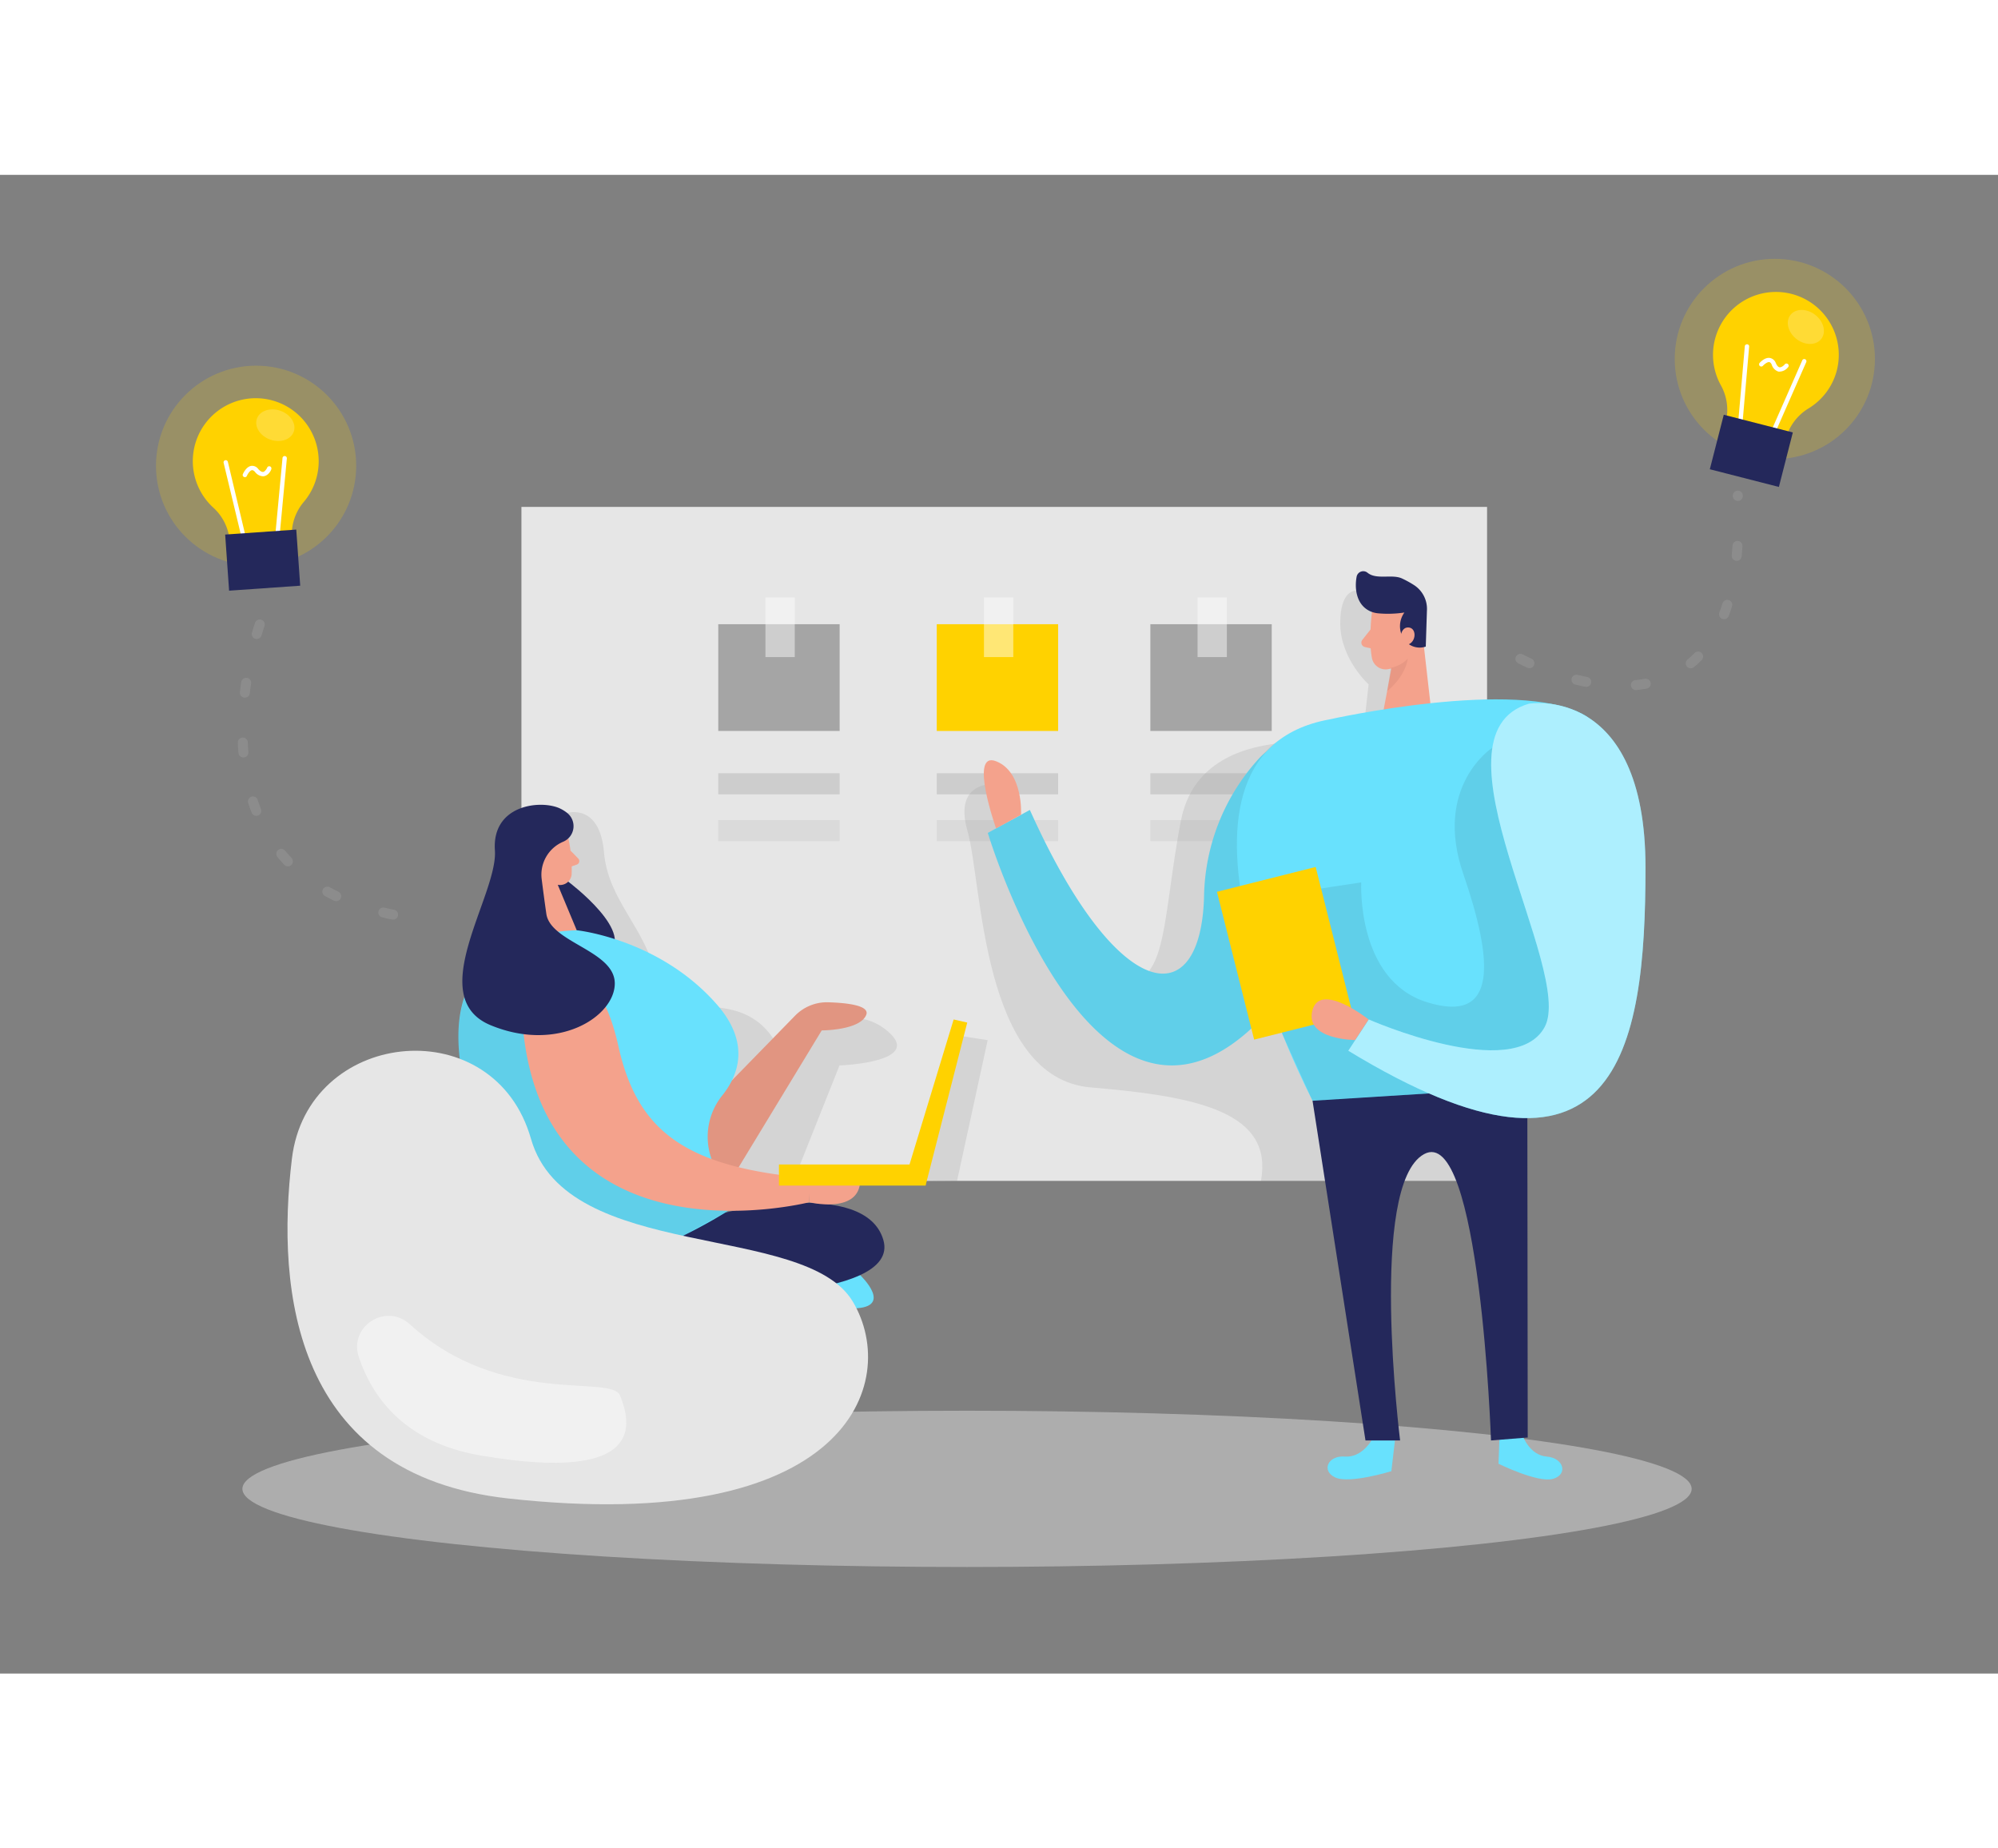 <svg id="Layer_1" data-name="Layer 1" xmlns="http://www.w3.org/2000/svg" viewBox="0 0 400 300" class="styles_logo__3Jd-a" width="200" height="185"><rect x="0" y="0" width="400" height="300" fill="#808080" stroke="none"/><title>#113_brainstorming_twocolour</title><circle cx="51.27" cy="58.24" r="20.04" fill="#ffd200" opacity="0.2"/><circle cx="355.32" cy="36.85" r="20.04" fill="#ffd200" opacity="0.2"/><rect x="104.39" y="66.47" width="193.32" height="134.91" fill="#e6e6e6"/><path d="M271.48,83.24s-3.24-.3-3.16,6.71S274,102,274,102l-1.43,12.71s-31.88-7.31-36.13,14.49-2.2,37.65-16.25,30.3-20.45-37.57-20.45-37.57-9.05-1.07-6.05,9.38,2.75,49.55,24.75,51.37,36.5,5.15,34,18.73h47.29V152.6l-18-52L279.76,87Z" opacity="0.08"/><path d="M113.55,127.73s6.52-2,7.36,7.83,8.42,15.14,10.67,25.53,17.49-.7,24.6,14.24c0,0,11.93-11.16,20.89-4.42s-9,7.36-9,7.36l-7.9,19.83,23.58.31,7.57-26.2,6.41,1-6.13,28.18-68.55-1.16-9.53-43.39L108.44,141Z" opacity="0.08"/><path d="M144.08,204.91l20.43-33.65s7.63,0,8.9-3.09c.79-1.93-3.95-2.43-7.62-2.54a8.92,8.92,0,0,0-6.64,2.71L134,194.11S129.07,209.52,144.08,204.91Z" fill="#f4a28c"/><path d="M144.08,204.91l20.43-33.65s7.63,0,8.9-3.09c.79-1.93-3.95-2.43-7.62-2.54a8.92,8.92,0,0,0-6.64,2.71L134,194.11S129.07,209.52,144.08,204.91Z" opacity="0.08"/><path d="M172.2,220.24s7.36,6.94-2.18,6.66S164,219.2,172.2,220.24Z" fill="#68e1fd"/><path d="M113.76,141.48s14.26,10.66,7.54,14.78-11.92-15.78-11.92-15.78Z" fill="#24285b"/><ellipse cx="193.6" cy="263.03" rx="145.07" ry="15.64" fill="#e6e6e6" opacity="0.45"/><path d="M113.69,132.38a29.06,29.06,0,0,1,.75,7.69,2.33,2.33,0,0,1-2.58,2.07,5.15,5.15,0,0,1-4.55-3.25l-2-3.82a4.15,4.15,0,0,1,1.17-4.67C108.84,128.15,113.18,129.59,113.69,132.38Z" fill="#f4a28c"/><polygon points="105.73 137.44 107.16 152.6 115.46 151.21 111.09 140.74 105.73 137.44" fill="#f4a28c"/><path d="M109.38,137s-.29-1.76-1.6-1.43-.9,2.89.94,2.86Z" fill="#f4a28c"/><path d="M114.22,135.27l1.54,1.58a.74.74,0,0,1-.29,1.22l-1.71.59Z" fill="#f4a28c"/><path d="M144.75,207.83s28.39-7.2,32.09,5.35-39.7,11.31-39.7,11.31l-9.88-7.82Z" fill="#24285b"/><path d="M115.46,151.21s16.53,1.69,28.05,14.85c6.85,7.82,4.26,14.33,1,18.33a13.18,13.18,0,0,0-2.16,12.31l3.42,10.67S127.52,219.14,116,217.91,68.07,153,115.46,151.21Z" fill="#68e1fd"/><path d="M93,164.59A28.68,28.68,0,0,0,92,176.92c1.1,6.06,6.84,46.32,44.73,35.45l9.05-5-9.6-8.12L117.82,180l-8-15.44Z" opacity="0.08"/><path d="M105.94,191.79c-8.12-24.61-44.4-20.58-47.5,5.15-3.21,26.57.42,63.23,43.19,68,68,7.56,78.73-23.16,69.13-39.35s-57.33-7.68-64.46-32.64C106.18,192.55,106.07,192.17,105.94,191.79Z" fill="#e6e6e6"/><path d="M162,205.66s9.48,2.3,10.17-3.74l-10.36-.55Z" fill="#f4a28c"/><path d="M104.39,165.29a7.2,7.2,0,0,1,11-6.24c3.25,2.15,6.46,6.58,8.39,15.27,3.77,17,13.18,24.31,38.22,26.51v4.83S105.4,220.06,104.39,165.29Z" fill="#f4a28c"/><path d="M112.75,133.49h0a3.38,3.38,0,0,0,.8-5.76,7.39,7.39,0,0,0-1.67-1c-4-1.65-13.42-.49-12.8,8.5s-14.38,29.42-.83,35,24.83-1.79,24.83-8.37-12.85-8.16-13.7-13.92c-.34-2.35-.67-4.84-.94-7A7.16,7.16,0,0,1,112.75,133.49Z" fill="#24285b"/><rect x="155.95" y="198.1" width="29.35" height="4.22" fill="#ffd200"/><polygon points="181.44 200.22 190.92 169.07 193.64 169.69 185.3 202.32 181.44 200.22" fill="#ffd200"/><path d="M82.05,230.09c-4.78-4.37-12.28.42-10.21,6.56,2.93,8.67,9.66,17.19,24.45,19.71,33.23,5.65,30-6.64,27.85-12C122.39,240,100.38,246.81,82.05,230.09Z" fill="#fff" opacity="0.45"/><rect x="187.54" y="119.79" width="24.3" height="4.21" fill="#a5a5a5" opacity="0.39"/><rect x="187.54" y="129.16" width="24.3" height="4.21" fill="#a5a5a5" opacity="0.18"/><rect x="230.3" y="119.79" width="24.3" height="4.21" fill="#a5a5a5" opacity="0.39"/><rect x="230.3" y="129.16" width="24.3" height="4.21" fill="#a5a5a5" opacity="0.18"/><path d="M267.87,117.08a10.66,10.66,0,0,0-15.93-.14,42.06,42.06,0,0,0-10.89,27.64c-.71,23.71-17.46,21.36-34.87-17.45l-8.42,4.6s23.06,76.67,58.29,33.19C277.5,138.46,273.94,124.19,267.87,117.08Z" fill="#68e1fd"/><path d="M264.22,113.72a7.51,7.51,0,0,0-9.5.46,41.78,41.78,0,0,0-13.67,30.4c-.71,23.71-17.46,21.36-34.87-17.45l-8.42,4.6s23.06,76.67,58.29,33.19C281.66,133.33,271.62,119.12,264.22,113.72Z" opacity="0.08"/><path d="M274.67,87.49s-.73,5.53,0,9.27A2.79,2.79,0,0,0,278,98.93a6.17,6.17,0,0,0,5-4.44l1.89-4.8a5,5,0,0,0-2-5.45C280,81.84,274.94,84.09,274.67,87.49Z" fill="#f4a28c"/><polygon points="284.63 90.56 286.7 108.74 276.6 109.17 279.15 95.77 284.63 90.56" fill="#f4a28c"/><path d="M276,87.78a21.71,21.71,0,0,0,5.16-.17,4.67,4.67,0,0,0-.23,5.11,3.79,3.79,0,0,0,4.51,1.71l.23-7.17a5.67,5.67,0,0,0-2.66-5.19,19.43,19.43,0,0,0-2.34-1.28c-2-.92-5.11.33-6.9-1.15a1.35,1.35,0,0,0-2.17.79c-.42,2.16-.18,5.61,2.72,6.93A5.13,5.13,0,0,0,276,87.78Z" fill="#24285b"/><path d="M280.38,92.53s.14-2.15,1.75-1.91,1.42,3.33-.78,3.53Z" fill="#f4a28c"/><path d="M274.39,91l-1.65,2.08a.9.9,0,0,0,.49,1.43l2.12.49Z" fill="#f4a28c"/><path d="M278.46,98.68a6.71,6.71,0,0,0,3.36-1.8s-.3,3.33-4.11,6.47Z" fill="#ce8172" opacity="0.31"/><path d="M266.18,109s37.53-8.41,51-.87-12.94,78.56-12.94,78.56l-41.44-1.31S226.51,116.17,266.18,109Z" fill="#68e1fd"/><path d="M274.56,253.34s-1.93,3.48-5.32,3.22-4.78,2.86-1.92,4.19,11.23-1.26,11.23-1.26l.72-6.15Z" fill="#68e1fd"/><path d="M304.92,252.57s1.37,3.73,4.75,4,4.3,3.56,1.27,4.45S300,258,300,258l.23-6.19Z" fill="#68e1fd"/><path d="M204.41,128.1s.52-8.57-5-10.72,0,13.44,0,13.44Z" fill="#f4a28c"/><path d="M298.76,114.67s-11.85,7.69-5.82,25.23,7,30.13-7.22,25.73-13.2-24-13.2-24L258,143.83l-1.4,27.88,6.17,13.63,36-2.26,14.67-3.75L318.9,161l-10-31.16Z" opacity="0.08"/><path d="M262.77,185.34l10.6,68h6.93s-6.42-51.14,4.79-57.31,13.41,57.31,13.41,57.31l7.35-.59-.08-70.11Z" fill="#24285b"/><path d="M306.08,105.86s23.35-3.94,23.35,32.8-5.62,69.44-59.5,36.67l4.1-6.26s29,12.78,35.19,1.56S285,112.09,306.08,105.86Z" fill="#68e1fd"/><path d="M306.08,105.86s23.35-3.94,23.35,32.8-5.62,69.44-59.5,36.67l4.1-6.26s29,12.78,35.19,1.56S285,112.09,306.08,105.86Z" fill="#fff" opacity="0.46"/><rect x="187.54" y="89.95" width="24.3" height="21.37" fill="#ffd200"/><rect x="196.99" y="84.6" width="5.87" height="11.93" fill="#fff" opacity="0.46"/><rect x="143.8" y="89.95" width="24.3" height="21.37" fill="#a5a5a5"/><rect x="153.24" y="84.6" width="5.87" height="11.93" fill="#fff" opacity="0.46"/><rect x="230.3" y="89.95" width="24.3" height="21.37" fill="#a5a5a5"/><rect x="247.05" y="140.56" width="20.38" height="30.51" transform="translate(-30.24 67.47) rotate(-14.12)" fill="#ffd200"/><rect x="239.75" y="84.6" width="5.87" height="11.93" fill="#fff" opacity="0.46"/><path d="M274,169.07s-9.73-7.7-11.26-1.81,8.56,5.93,8.56,5.93Z" fill="#f4a28c"/><rect x="143.8" y="119.79" width="24.3" height="4.21" fill="#a5a5a5" opacity="0.39"/><rect x="143.8" y="129.16" width="24.3" height="4.21" fill="#a5a5a5" opacity="0.18"/><path d="M367.73,39.16a12.59,12.59,0,1,0-23.19,3,10.15,10.15,0,0,1,.92,7.5l-.1.42,12.07,3.09.08-.31a10.22,10.22,0,0,1,4.6-6.13A12.59,12.59,0,0,0,367.73,39.16Z" fill="#ffd200"/><path d="M348.24,50.87a.43.43,0,0,1-.33-.46l1.4-16.09a.44.44,0,0,1,.48-.4.42.42,0,0,1,.39.47l-1.4,16.09a.43.43,0,0,1-.47.4Z" fill="#fff"/><path d="M354.6,52.5l-.07,0a.44.44,0,0,1-.22-.58l6.5-14.78a.43.43,0,0,1,.58-.23.44.44,0,0,1,.22.58l-6.5,14.78A.45.45,0,0,1,354.6,52.5Z" fill="#fff"/><rect x="343.47" y="49.63" width="14.27" height="11.26" transform="translate(24.67 -85.24) rotate(14.36)" fill="#24285b"/><path d="M356,39.37A2.1,2.1,0,0,1,354.7,38c-.13-.31-.3-.48-.48-.51-.42-.07-1.06.48-1.3.75a.44.44,0,0,1-.66-.58c.11-.12,1.09-1.2,2.1-1a1.56,1.56,0,0,1,1.15,1c.16.36.41.81.77.86s.88-.39,1-.55a.44.44,0,1,1,.67.56,2.25,2.25,0,0,1-1.82.86Z" fill="#fff"/><ellipse cx="361.51" cy="30.43" rx="3.06" ry="3.91" transform="translate(115.87 297.4) rotate(-52.19)" fill="#fff" opacity="0.21"/><path d="M63.77,56.44A12.6,12.6,0,1,0,42.72,66.63,10.14,10.14,0,0,1,46,73.46l0,.43L58.43,73l0-.31a10.17,10.17,0,0,1,2.43-7.27A12.56,12.56,0,0,0,63.77,56.44Z" fill="#ffd200"/><path d="M49,73.7a.42.42,0,0,1-.45-.33L44.77,57.65a.43.43,0,0,1,.32-.52.44.44,0,0,1,.53.32l3.74,15.71a.44.44,0,0,1-.33.53Z" fill="#fff"/><path d="M55.52,73.24h-.08a.44.44,0,0,1-.39-.48l1.51-16.08a.43.43,0,0,1,.48-.39.44.44,0,0,1,.39.48L55.92,72.85A.43.43,0,0,1,55.52,73.24Z" fill="#fff"/><rect x="45.46" y="71.49" width="14.27" height="11.26" transform="translate(-5.27 3.87) rotate(-4.01)" fill="#24285b"/><path d="M52.71,60.34a2.1,2.1,0,0,1-1.66-.88c-.23-.25-.44-.37-.62-.34-.42.07-.86.79-1,1.13a.43.43,0,0,1-.57.23.43.43,0,0,1-.24-.57c.07-.15.66-1.49,1.67-1.65a1.5,1.5,0,0,1,1.41.62c.27.3.65.64,1,.58s.71-.65.79-.85a.44.44,0,0,1,.82.32c0,.12-.5,1.22-1.46,1.39Z" fill="#fff"/><ellipse cx="55.12" cy="50.12" rx="3.06" ry="3.91" transform="translate(-10.48 85.42) rotate(-70.57)" fill="#fff" opacity="0.21"/><path d="M304.39,96.88s46.21,25,43.52-32.67" fill="none" stroke="#a5a5a5" stroke-linecap="round" stroke-linejoin="round" stroke-width="2" stroke-dasharray="2 10" opacity="0.32"/><path d="M52,90s-19.84,55.69,35.66,59.22" fill="none" stroke="#a5a5a5" stroke-linecap="round" stroke-linejoin="round" stroke-width="2" stroke-dasharray="2 10" opacity="0.32"/></svg>